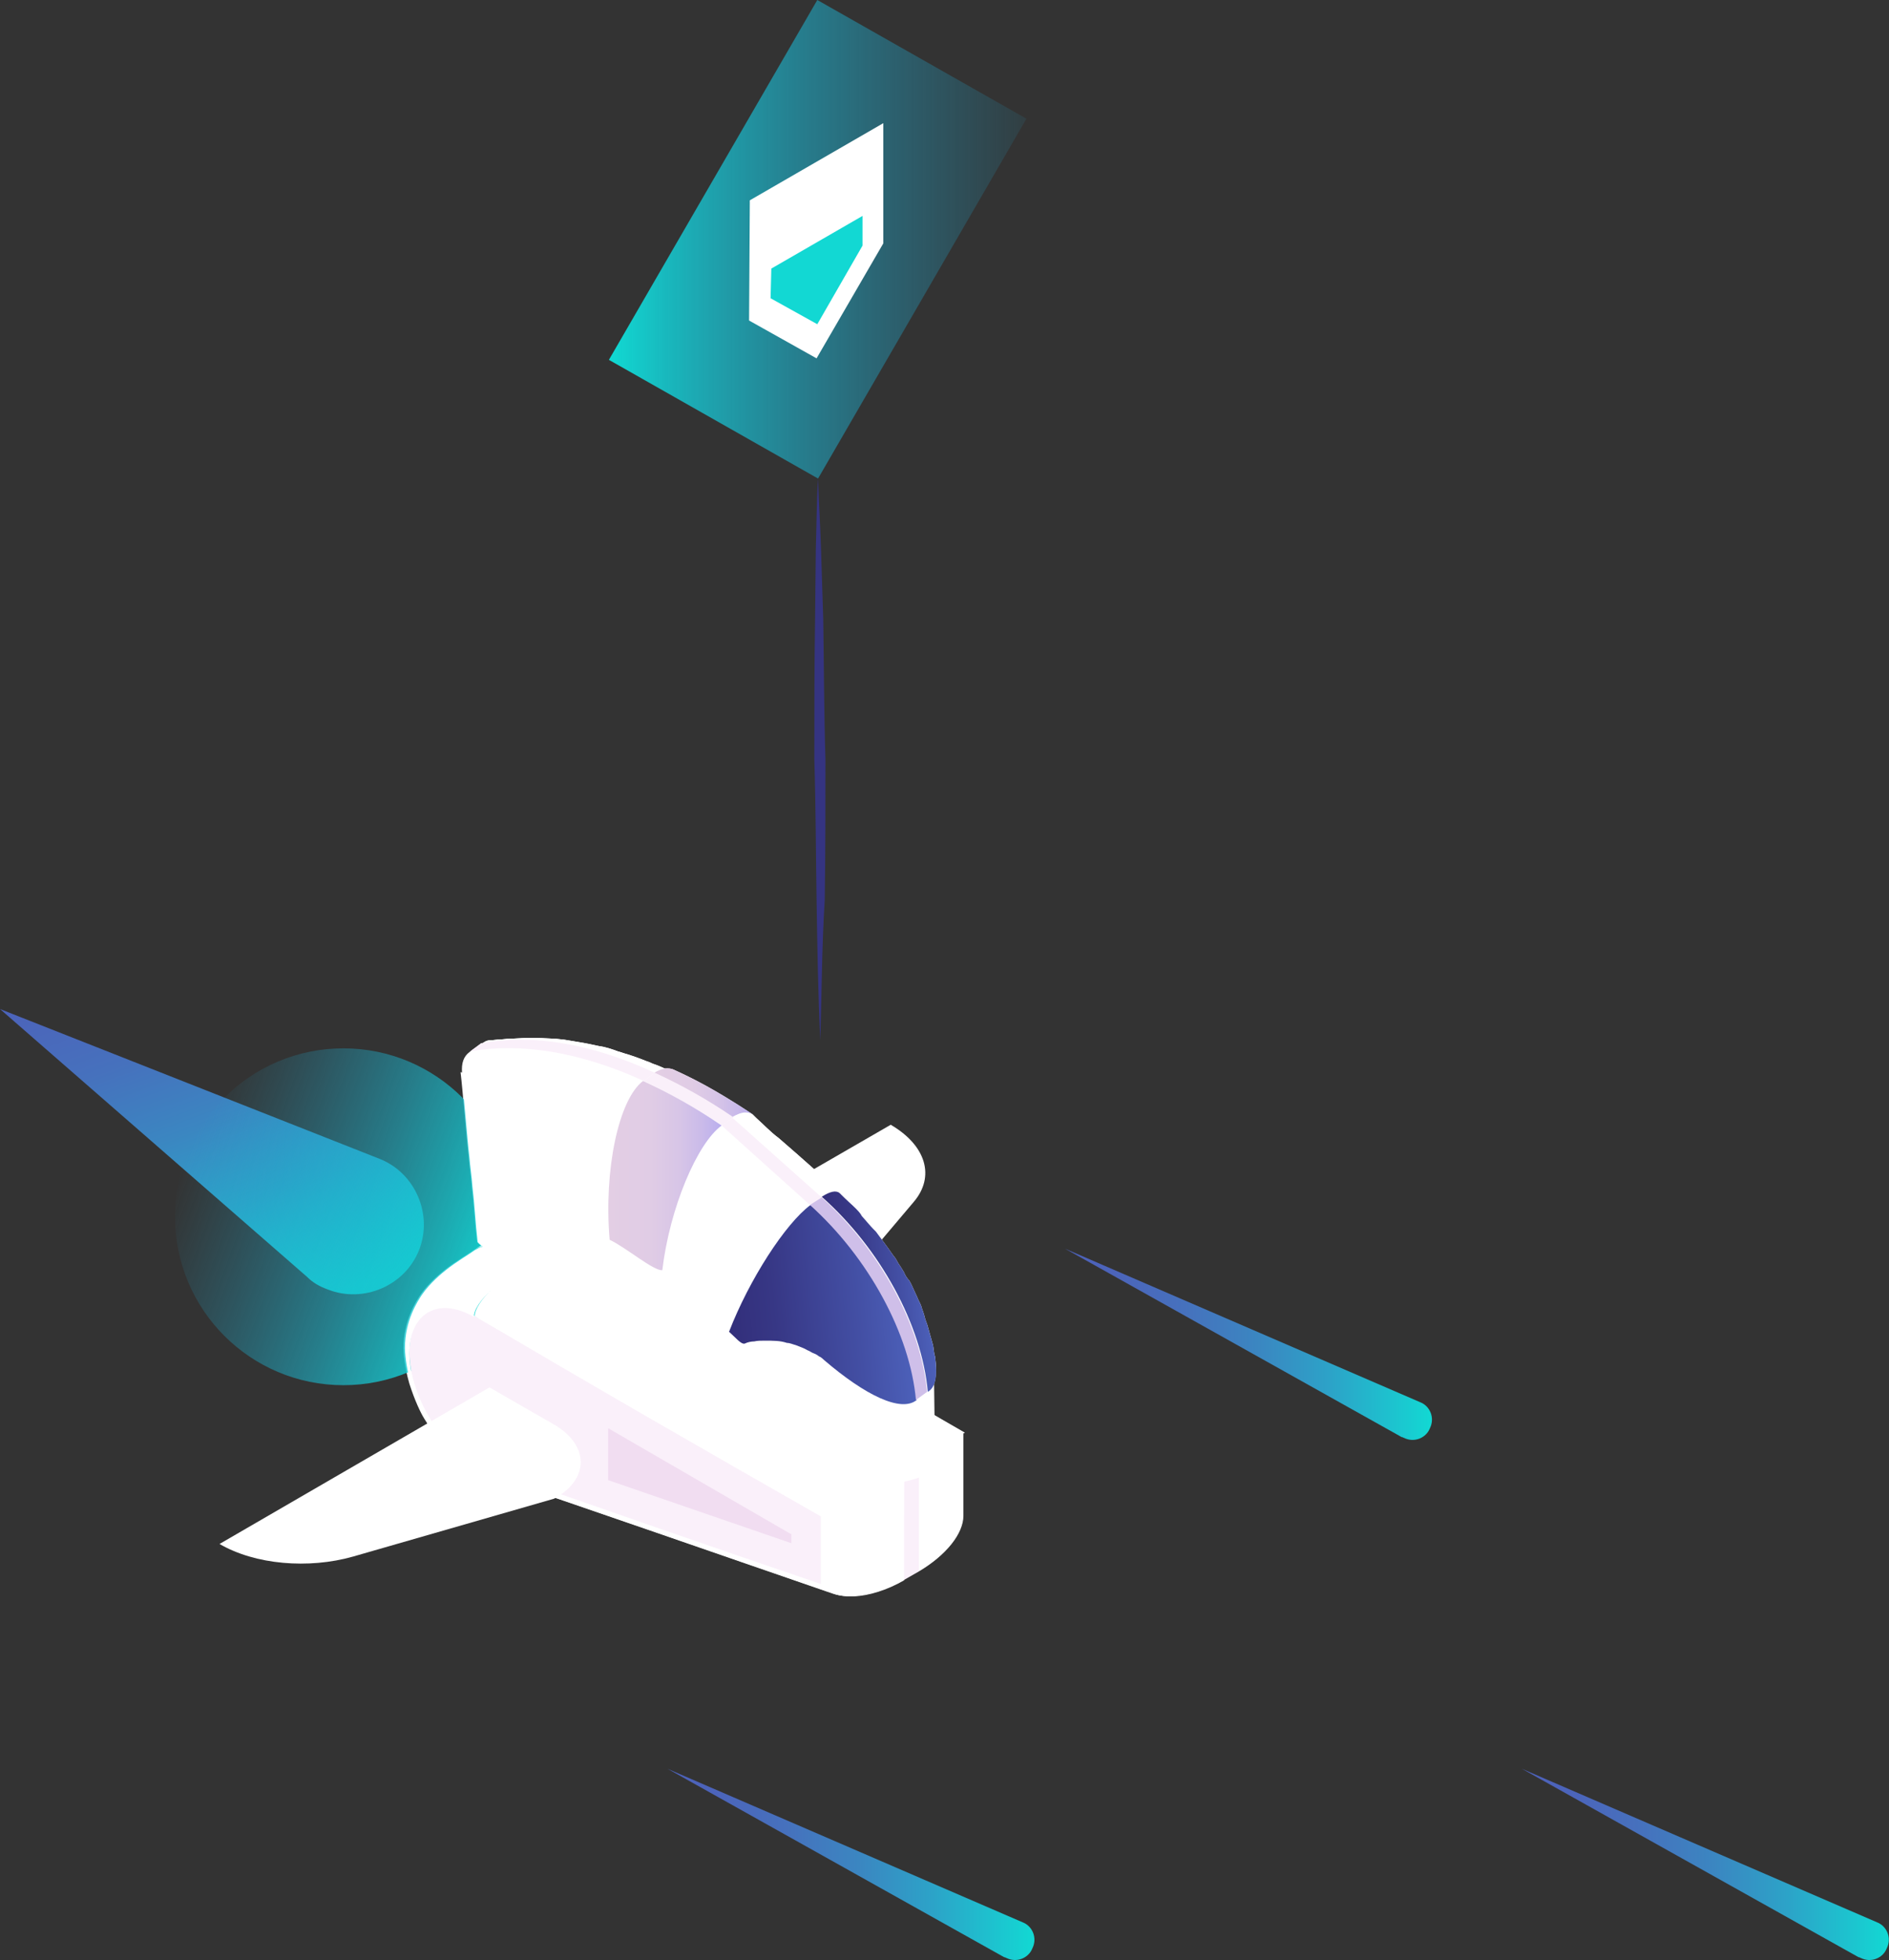<?xml version="1.0" encoding="utf-8"?>
<!-- Generator: Adobe Illustrator 24.0.0, SVG Export Plug-In . SVG Version: 6.00 Build 0)  -->
<!DOCTYPE svg PUBLIC "-//W3C//DTD SVG 1.1//EN" "http://www.w3.org/Graphics/SVG/1.1/DTD/svg11.dtd">
<svg version="1.1" id="Layer_1" xmlns:x="http://ns.adobe.com/Extensibility/1.0/" xmlns:i="http://ns.adobe.com/AdobeIllustrator/10.0/" xmlns:graph="http://ns.adobe.com/Graphs/1.0/"
	 xmlns="http://www.w3.org/2000/svg" xmlns:xlink="http://www.w3.org/1999/xlink" x="0px" y="0px" width="254.7px" height="264.2px"
	 viewBox="0 0 254.7 264.2" style="enable-background:new 0 0 254.7 264.2;" xml:space="preserve">
<rect x="0" y="0" width="254.7" height="264.2" fill="#333333" stroke="none"/>
<style type="text/css">
	.st0{fill:#FFFFFF;}
	.st1{enable-background:new    ;}
	.st2{fill:url(#SVGID_1_);}
	.st3{fill:url(#SVGID_2_);}
	.st4{fill:#FAF0FA;}
	.st5{fill:url(#SVGID_3_);}
	.st6{fill:url(#SVGID_4_);}
	.st7{fill:url(#SVGID_5_);}
	.st8{fill:#CFBFE9;}
	.st9{fill:url(#SVGID_6_);}
	.st10{fill:#F1DDF1;}
	.st11{fill:url(#SVGID_7_);}
	.st12{fill:#353481;}
	.st13{fill:#12D8D3;}
	.st14{fill:url(#SVGID_8_);}
	.st15{fill:url(#SVGID_9_);}
	.st16{fill:url(#SVGID_10_);}
</style>
<path class="st0" d="M101.5,150.2c-5.3-3.5-8.2-4.9-10.6-6c-0.4-0.2-0.8-0.2-1.3-0.2c-0.4-0.2-0.9-0.4-1.2-0.5
	c-0.4-0.1-0.9-0.4-1.3-0.5c0,0-1.2-0.5-2.5-0.9c-0.4-0.1-0.9-0.3-1.3-0.4c-0.8-0.3-1.7-0.6-2.5-0.7c-0.5-0.1-1.8-0.4-2.5-0.5
	c-0.7-0.1-1.7-0.3-2.4-0.4c-0.3,0-0.8-0.1-1.2-0.1c-0.3,0-1.5-0.1-2.4-0.1c-0.4,0-0.8,0-1.2,0c-0.8,0-1.7,0.1-2.4,0.1
	c-0.4,0-0.9,0.1-1.3,0.1s-0.8,0.1-1.2,0.1c-0.4,0-0.7,0.1-1.1,0.4c-0.1,0-0.2,0-0.2,0l-1.6,1.2c0,0,0,0,0,0c-0.8,0.6-1.1,1.5-1,2.8
	l-0.2-0.1c0.3,2.5,0.8,9,1.1,11.5c0.1,1.3,0.3,2.5,0.4,3.9c0.3,2.5,0.4,4.9,0.7,7.5c0,0,0.2,0.2,0.5,0.5l-0.8,0.5
	c0.3-0.2,0.6-0.3,0.9-0.4c0,0,0,0,0,0c-0.4,0.1-0.7,0.3-1.1,0.5c-0.8,0.6-2.4,1.5-3.9,2.7c-0.5,0.4-2.1,1.7-3.2,3.3
	c-0.6,0.9-2.3,3.5-2.3,7.2c0,0.5,0.1,2.4,0.8,4.8c0.7,2.2,1.5,3.9,2,4.7c1.2,2,2.4,3.3,3.1,4c1.7,1.9,2.8,2.5,3.9,3.2l0.1,0
	c0.1,0,0.2,0,0.3,0c15.7,5.3,32,11,47.7,16.4c0,0,0,0,0,0c2.3,0.8,5.9,0.2,9.5-1.8v-0.1l2-1.1c3.7-2.2,6-5.1,6-7.5
	c0-1.9,0-3.6,0-5.5c0-1.9,0-3.7,0-5.6c0.1-0.1,0.2-0.1,0.2-0.1c-1.4-0.8-2.8-1.6-4.1-2.4l0-4.1c0.3-0.7,0.3-1.5,0.3-2.5
	c0-0.4-0.1-0.8-0.1-1.2c-0.2-0.5-0.2-1.2-0.3-1.6c-0.3-1-0.6-2.2-0.7-2.5c-0.1-0.4-0.3-0.8-0.4-1.2c-0.1-0.5-0.4-1.2-0.5-1.6
	c-0.1-0.3-0.4-0.8-0.5-1.1c-0.7-1.5-0.8-1.8-1.1-2.3c-0.3-0.3-0.6-0.8-0.7-1.1c-0.2-0.3-0.4-0.7-0.7-1.1c-0.2-0.3-0.4-0.8-0.7-1.1
	c-1.1-1.6-1.9-2.6-2.4-3.3c-0.6-0.6-0.6-0.6-1.9-2.1c-0.2-0.4-0.6-0.8-0.9-1.1c-0.5-0.5-0.9-0.8-1.9-1.8l-0.2-0.3
	c-2.7-2.5-5.9-5.3-5.9-5.3c-0.8-0.7-1.5-1.3-2.3-2c-1.1-0.8-2-1.8-3-2.7l0,0L101.5,150.2"/>
<g>
	<g>
		<path class="st0" d="M120.1,151.6c4.8,2.8,6,7,3.1,10.4L110,177.6c-4.8,2.8-12.6,2.8-17.4,0l-8.7-5.1L120.1,151.6z"/>
	</g>
	<g>
		<g class="st1">
			<g>
				
					<linearGradient id="SVGID_1_" gradientUnits="userSpaceOnUse" x1="17.547" y1="1277.215" x2="38.578" y2="1219.815" gradientTransform="matrix(1 0 0 -1 0 1396.8)">
					<stop  offset="0" style="stop-color:#4E60B9"/>
					<stop  offset="0.176" style="stop-color:#4C64BA"/>
					<stop  offset="0.36" style="stop-color:#4671BD"/>
					<stop  offset="0.549" style="stop-color:#3B86C1"/>
					<stop  offset="0.74" style="stop-color:#2CA3C8"/>
					<stop  offset="0.931" style="stop-color:#1AC9D0"/>
					<stop  offset="1" style="stop-color:#12D8D3"/>
				</linearGradient>
				<path class="st2" d="M0,136l51.2,20.2c4.8,1.9,7.2,7.5,5.3,12.3s-7.5,7.2-12.3,5.3c-1.1-0.4-2-0.9-2.8-1.7L0,136z"/>
			</g>
		</g>
	</g>
	
		<linearGradient id="SVGID_2_" gradientUnits="userSpaceOnUse" x1="3165.483" y1="-2107.227" x2="3194.745" y2="-2072.501" gradientTransform="matrix(0.344 0.939 0.939 -0.344 914.563 -3541.098)">
		<stop  offset="0" style="stop-color:#22A4CB;stop-opacity:0"/>
		<stop  offset="0.259" style="stop-color:#20A9CC;stop-opacity:0.259"/>
		<stop  offset="0.549" style="stop-color:#1CB6CE;stop-opacity:0.549"/>
		<stop  offset="0.852" style="stop-color:#15CCD1;stop-opacity:0.852"/>
		<stop  offset="1" style="stop-color:#10DAD3"/>
	</linearGradient>
	<circle class="st3" cx="46.3" cy="164" r="22.7"/>
	<g>
		<g class="st1">
			<g>
				<path class="st0" d="M66.2,167.2c0.8-0.5,2.4-1.3,4.3-2c2.3-0.8,3.9-1.1,4.3-1.1c2.1-0.3,4.4-0.3,7.6,1.5
					c-1.1-0.7-4.3,0.3-7.9,2.4C71.1,166.2,68.2,166,66.2,167.2z"/>
			</g>
			<g>
				<path class="st0" d="M64,168.4l2.1-1.2c2.1-1.2,5.1-1.1,8.3,0.8l-2.1,1.2C69,167.4,66.2,167.2,64,168.4z"/>
			</g>
			<g>
				<path class="st0" d="M112.4,214.8c-15.9-5.5-31.8-11-47.7-16.4c-0.5-0.1-0.8-0.5-0.9-1.1l46.8,16.2
					C111.1,214.2,111.6,214.6,112.4,214.8z"/>
			</g>
			<g>
				<path class="st0" d="M82.4,165.6c15.9,9.2,31.8,18.3,47.7,27.5c0,0-2.3,1.3-6,3.5L74.5,168C78.1,165.9,81.1,165.1,82.4,165.6z"
					/>
			</g>
			<g>
				<path class="st0" d="M129.9,193.2c0,1.9,0,3.7,0,5.6c0,1.9,0,3.6,0,5.5c0,2.4-2.3,5.3-6,7.5v-15.1
					C127.7,194.7,129.9,193.2,129.9,193.2z"/>
			</g>
			<g>
				<polygon class="st4" points="121.9,198 123.9,196.8 123.9,211.8 121.8,213 				"/>
			</g>
			<g>
				<polygon class="st0" points="72.3,169.2 74.3,168 123.9,196.8 121.9,198 				"/>
			</g>
			<path class="st4" d="M110.7,204.4c0,3.1,0,6.1,0,9.1c-15.6-5.3-31.1-10.7-46.8-16.2c-4.8-2.8-8.7-9.5-8.7-15.1
				c0-5.5,3.9-7.8,8.7-4.9C79.4,186.5,95.1,195.5,110.7,204.4z"/>
			<g>
				<path class="st0" d="M110.7,204.4c1.6-0.9,6.6-3.7,11.2-6.6V213c-4.7,2.7-9.6,2.9-11.2,0.5V204.4z"/>
			</g>
		</g>
	</g>
	<g>
		<path class="st0" d="M66.2,140.2c0.4,0,0.8-0.1,1.2-0.1c0.4,0,0.9-0.1,1.3-0.1c0.7,0,1.6-0.1,2.4-0.1c0.4,0,0.8,0,1.2,0
			c0.9,0,2.1,0.1,2.4,0.1c0.4,0,0.9,0.1,1.2,0.1c0.7,0.1,1.7,0.3,2.4,0.4c0.7,0.1,2,0.4,2.5,0.5c0.8,0.1,1.7,0.4,2.5,0.7
			c0.4,0.1,0.9,0.3,1.3,0.4c1.3,0.4,2.5,0.9,2.5,0.9c0.4,0.1,0.9,0.4,1.3,0.5c0.7,0.3,1.7,0.7,2.4,1.1c-0.8-0.4-1.7-0.3-2.7,0.4
			c-8.4-3.9-16.4-5.2-23.4-4C65.2,140.4,65.6,140.2,66.2,140.2z"/>
		
			<linearGradient id="SVGID_3_" gradientUnits="userSpaceOnUse" x1="88.294" y1="1249.504" x2="101.459" y2="1249.504" gradientTransform="matrix(1 0 0 -1 0 1396.8)">
			<stop  offset="0" style="stop-color:#E3CEE4"/>
			<stop  offset="0.375" style="stop-color:#E0CCE5"/>
			<stop  offset="0.632" style="stop-color:#D7C5E7"/>
			<stop  offset="0.853" style="stop-color:#C8B9EA"/>
			<stop  offset="1" style="stop-color:#B9AEEE"/>
		</linearGradient>
		<path class="st5" d="M90.9,144.2c2.4,1.1,5.3,2.5,10.6,6c-0.7-0.4-1.6-0.4-2.7,0.4c-3.5-2.4-7.1-4.4-10.6-6
			C89.2,144,90.1,143.8,90.9,144.2z"/>
		<path class="st0" d="M101.7,150.5c1.1,0.9,2.1,2,3.3,2.9c0.8,0.7,1.5,1.3,2.3,2c0,0,3.2,2.8,5.9,5.3c-0.5-0.4-1.3-0.3-2.4,0.5
			l-12-10.7C100,149.9,100.9,149.9,101.7,150.5z"/>
		<path class="st0" d="M125.9,183l-22.4-13.5c2-3.2,4.2-5.7,5.8-7l-12-10.7c-2.2,1.6-4.3,5.6-5.9,10.4l-8.9-5.4
			c0.7-5.2,2.3-9.5,4.4-11c-8.4-3.9-16.4-5.3-23.4-4c-0.8,0.6-1.1,1.6-1.1,2.8l-0.2-0.1c0.3,2.5,0.8,9,1.1,11.5
			c0.1,1.3,0.3,2.5,0.4,3.9c0.3,2.5,0.4,4.9,0.7,7.5c0,0,0.2,0.3,0.7,0.6c-0.4,0.1-0.7,0.3-1.1,0.5c-0.8,0.6-2.4,1.5-3.9,2.7
			c-0.5,0.4-2.1,1.7-3.2,3.3c-0.6,0.9-2.3,3.5-2.3,7.2c0,0.5,0.1,2.4,0.8,4.8c0.7,2.2,1.5,3.9,2,4.7c1.2,2,2.4,3.3,3.1,4
			c1.7,1.9,2.9,2.5,4,3.2c-0.4-0.3-0.5-0.5-0.6-0.9c-4.8-2.8-8.7-9.6-8.7-15.1c0-5.4,3.9-7.7,8.7-4.9c0-1,0.9-2.3,2.5-3.8
			c-1.5,1.4-2.4,2.8-2.4,3.7l46.8,27c1.2-0.7,4.2-2.6,7.6-4.5c2.4,0.2,4.9-0.3,7.2-1.5c0.3-0.1,0.5-0.3,0.5-0.3L125.9,183z"/>
		
			<linearGradient id="SVGID_4_" gradientUnits="userSpaceOnUse" x1="96.924" y1="1593.34" x2="121.198" y2="1593.34" gradientTransform="matrix(0.995 -9.530380e-02 -9.530380e-02 -0.995 153.483 1772.756)">
			<stop  offset="0" style="stop-color:#322E7A"/>
			<stop  offset="0.261" style="stop-color:#373785"/>
			<stop  offset="0.723" style="stop-color:#434FA4"/>
			<stop  offset="1" style="stop-color:#4C60B9"/>
		</linearGradient>
		<path class="st6" d="M111.1,183.3c-0.1-0.1-0.4-0.4-0.7-0.5c-0.1-0.1-0.4-0.3-0.7-0.4c-0.3-0.1-0.5-0.3-0.8-0.4
			c-0.5-0.3-1.1-0.5-1.6-0.7c-0.4-0.1-0.8-0.3-1.2-0.3c-0.9-0.3-1.7-0.3-3.1-0.3c-0.4,0-0.9,0-1.3,0.1c-0.4,0-0.9,0.1-1.3,0.3
			c-0.5,0.1-1.2-0.8-2.1-1.6c2.7-7,7.6-14.6,11-17.1c7.9,7.1,13.5,17.4,14.3,26.3C121.5,190.4,116.7,188.1,111.1,183.3z"/>
		
			<linearGradient id="SVGID_5_" gradientUnits="userSpaceOnUse" x1="111.102" y1="1594.762" x2="124.237" y2="1594.762" gradientTransform="matrix(0.995 -9.530380e-02 -9.530380e-02 -0.995 153.483 1772.756)">
			<stop  offset="0" style="stop-color:#322E7A"/>
			<stop  offset="0.261" style="stop-color:#373785"/>
			<stop  offset="0.723" style="stop-color:#434FA4"/>
			<stop  offset="1" style="stop-color:#4C60B9"/>
		</linearGradient>
		<path class="st7" d="M113.2,160.8c1.2,1.2,1.6,1.5,2.1,2c0.3,0.3,0.7,0.7,0.9,1.1c1.3,1.5,1.3,1.5,1.9,2.1
			c0.5,0.7,1.3,1.7,2.4,3.3c0.3,0.3,0.5,0.8,0.7,1.1c0.3,0.4,0.5,0.8,0.7,1.1c0.1,0.3,0.4,0.8,0.7,1.1c0.3,0.5,0.4,0.8,1.1,2.3
			c0.1,0.3,0.4,0.8,0.5,1.1c0.1,0.4,0.4,1.1,0.5,1.6c0.1,0.4,0.3,0.8,0.4,1.2c0.1,0.3,0.4,1.5,0.7,2.5c0.1,0.4,0.1,1.1,0.3,1.6
			c0,0.4,0.1,0.8,0.1,1.2c0.1,1.6-0.1,2.9-1.1,3.5c-0.8-9-6.4-19.3-14.3-26.3C111.9,160.6,112.7,160.4,113.2,160.8z"/>
		<path class="st8" d="M109.2,162.4l1.5-1.1c7.9,7.1,13.5,17.4,14.3,26.3l-1.5,1.1C122.7,179.8,117.1,169.5,109.2,162.4z"/>
		<path class="st4" d="M63.4,141.7l1.5-1.1c7-1.3,15,0.1,23.4,4l-1.5,1.1C78.3,141.8,70.3,140.5,63.4,141.7z"/>
		<path class="st4" d="M86.8,145.7l1.5-1.1c3.5,1.6,7.1,3.6,10.6,6l-1.5,1.1C93.7,149.3,90.2,147.3,86.8,145.7z"/>
		<polygon class="st4" points="97.3,151.7 98.8,150.7 110.8,161.4 109.2,162.4 		"/>
		
			<linearGradient id="SVGID_6_" gradientUnits="userSpaceOnUse" x1="81.987" y1="1238.349" x2="97.311" y2="1238.349" gradientTransform="matrix(1 0 0 -1 0 1396.8)">
			<stop  offset="0" style="stop-color:#E3CEE4"/>
			<stop  offset="0.375" style="stop-color:#E0CCE5"/>
			<stop  offset="0.632" style="stop-color:#D7C5E7"/>
			<stop  offset="0.853" style="stop-color:#C8B9EA"/>
			<stop  offset="1" style="stop-color:#B9AEEE"/>
		</linearGradient>
		<path class="st9" d="M82.2,167.1c-0.8-9.4,1.2-18.9,4.5-21.4c3.5,1.6,7.1,3.6,10.6,6c-3.3,2.4-7,11.1-8,19.5
			C88.1,171.3,84.5,168.2,82.2,167.1z"/>
	</g>
	<g>
		<path class="st0" d="M74.7,192c4.8,2.8,4.8,7.4,0,10l-27.1,7.8c-6,1.7-13.2,1.1-18-1.7L66,187L74.7,192z"/>
	</g>
	<polygon class="st10" points="82,192.5 82,199.5 106.7,208 106.7,206.8 	"/>
</g>
<g>
	<g>
		
			<linearGradient id="SVGID_7_" gradientUnits="userSpaceOnUse" x1="82.1" y1="1364.55" x2="138.4" y2="1364.55" gradientTransform="matrix(1 0 0 -1 0 1396.8)">
			<stop  offset="0" style="stop-color:#10DAD3"/>
			<stop  offset="0.207" style="stop-color:#17C4D0;stop-opacity:0.814"/>
			<stop  offset="0.451" style="stop-color:#1DB2CD;stop-opacity:0.595"/>
			<stop  offset="0.708" style="stop-color:#21A7CC;stop-opacity:0.363"/>
			<stop  offset="1" style="stop-color:#22A4CB;stop-opacity:0.1"/>
		</linearGradient>
		<path class="st11" d="M138.4,16l-28.1,48.5l-28.2-16L110.2,0L138.4,16z"/>
	</g>
	<g>
		<path class="st0" d="M101.1,27l18-10.4v16.2l-9,15.5l-9.1-5.1L101.1,27L101.1,27z"/>
	</g>
	<g>
		<path class="st12" d="M110.6,140.2c-0.3-6.3-0.4-12.6-0.5-18.9s-0.1-12.6-0.3-18.9c0-6.3,0-12.6,0.1-18.9L110,74
			c0.1-3.2,0.1-6.3,0.3-9.5c0.1,3.2,0.3,6.3,0.4,9.5l0.3,9.5c0.1,6.3,0.1,12.6,0.3,18.9c0,6.3,0,12.6-0.1,18.9
			C110.8,127.7,110.8,134,110.6,140.2z"/>
	</g>
	<g>
		<path class="st13" d="M104,36.2l12.3-7.1v4l-6.1,10.6l-6.3-3.5L104,36.2z"/>
	</g>
</g>
<linearGradient id="SVGID_8_" gradientUnits="userSpaceOnUse" x1="140.936" y1="1215.612" x2="192.926" y2="1215.612" gradientTransform="matrix(1 0 0 -1 0 1396.8)">
	<stop  offset="0" style="stop-color:#4E60B9"/>
	<stop  offset="0.176" style="stop-color:#4C64BA"/>
	<stop  offset="0.36" style="stop-color:#4671BD"/>
	<stop  offset="0.549" style="stop-color:#3B86C1"/>
	<stop  offset="0.74" style="stop-color:#2CA3C8"/>
	<stop  offset="0.931" style="stop-color:#1AC9D0"/>
	<stop  offset="1" style="stop-color:#12D8D3"/>
</linearGradient>
<path class="st14" d="M143.6,168.3l47.9,20.7c1.3,0.5,2,2.1,1.3,3.5c-0.5,1.3-2.1,2-3.5,1.3c-0.1,0-0.1-0.1-0.3-0.1L143.6,168.3z"/>
<linearGradient id="SVGID_9_" gradientUnits="userSpaceOnUse" x1="202.542" y1="1145.512" x2="254.532" y2="1145.512" gradientTransform="matrix(1 0 0 -1 0 1396.8)">
	<stop  offset="0" style="stop-color:#4E60B9"/>
	<stop  offset="0.176" style="stop-color:#4C64BA"/>
	<stop  offset="0.36" style="stop-color:#4671BD"/>
	<stop  offset="0.549" style="stop-color:#3B86C1"/>
	<stop  offset="0.74" style="stop-color:#2CA3C8"/>
	<stop  offset="0.931" style="stop-color:#1AC9D0"/>
	<stop  offset="1" style="stop-color:#12D8D3"/>
</linearGradient>
<path class="st15" d="M205.2,238.4l47.9,20.7c1.3,0.5,2,2.1,1.3,3.5c-0.5,1.3-2.1,2-3.5,1.3c-0.1,0-0.1-0.1-0.3-0.1L205.2,238.4z"/>
<linearGradient id="SVGID_10_" gradientUnits="userSpaceOnUse" x1="87.259" y1="1145.512" x2="139.249" y2="1145.512" gradientTransform="matrix(1 0 0 -1 0 1396.8)">
	<stop  offset="0" style="stop-color:#4E60B9"/>
	<stop  offset="0.176" style="stop-color:#4C64BA"/>
	<stop  offset="0.36" style="stop-color:#4671BD"/>
	<stop  offset="0.549" style="stop-color:#3B86C1"/>
	<stop  offset="0.74" style="stop-color:#2CA3C8"/>
	<stop  offset="0.931" style="stop-color:#1AC9D0"/>
	<stop  offset="1" style="stop-color:#12D8D3"/>
</linearGradient>
<path class="st16" d="M90,238.4l47.9,20.7c1.3,0.5,2,2.1,1.3,3.5c-0.5,1.3-2.1,2-3.5,1.3c-0.1,0-0.1-0.1-0.3-0.1L90,238.4z"/>
</svg>
